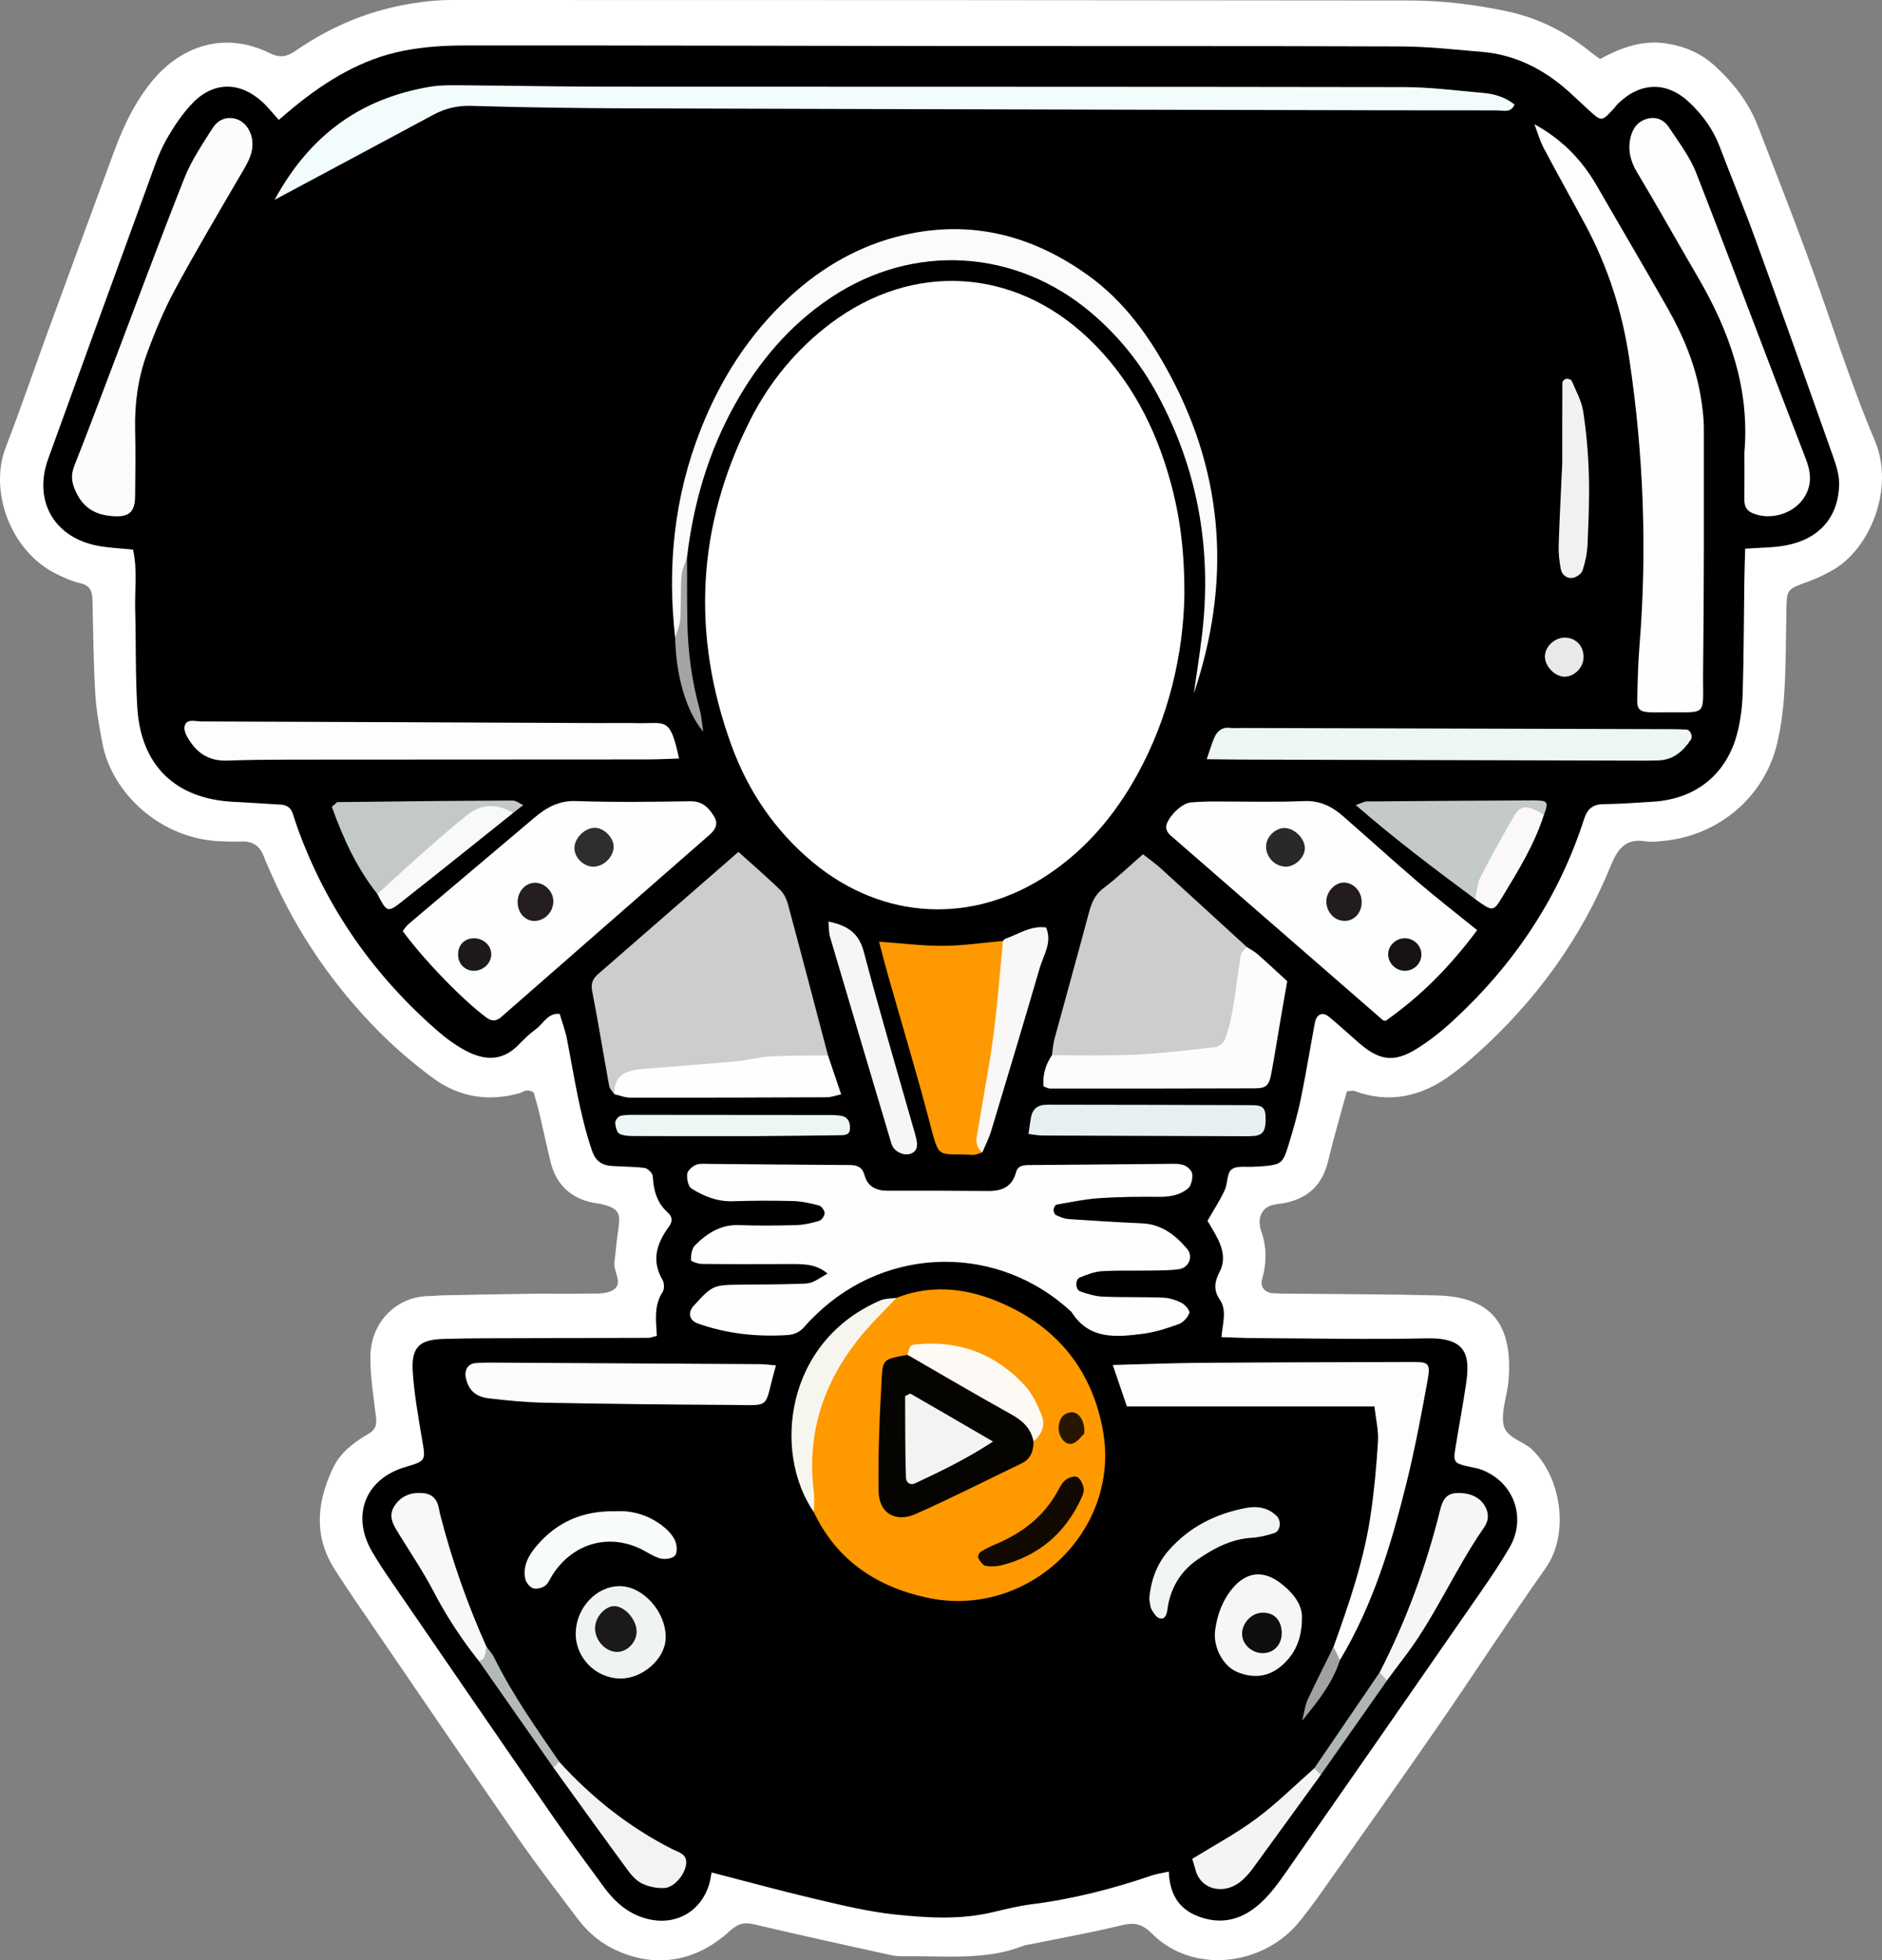 <?xml version="1.0" encoding="utf-8"?>
<!-- Generator: Adobe Illustrator 16.0.0, SVG Export Plug-In . SVG Version: 6.00 Build 0)  -->
<!DOCTYPE svg PUBLIC "-//W3C//DTD SVG 1.1//EN" "http://www.w3.org/Graphics/SVG/1.1/DTD/svg11.dtd">
<svg version="1.1" id="Layer_1" xmlns="http://www.w3.org/2000/svg" xmlns:xlink="http://www.w3.org/1999/xlink" x="0px" y="0px"
	 width="268.484px" height="279.59px" viewBox="0 0 268.484 279.59" enable-background="new 0 0 268.484 279.59"
	 xml:space="preserve">
<rect x="0" y="0" width="268.484" height="279.59" fill="#808080" stroke="none"/>
<g>
	<path fill="#FFFFFF" d="M228.259,8.422c3.062-1.667,6.146-2.788,9.667-2.195c2.609,0.439,4.864,1.453,6.799,3.245
		c2.614,2.421,4.76,5.173,6.053,8.52c2.414,6.253,4.867,12.492,7.178,18.783c3.191,8.686,5.895,17.572,9.508,26.075
		c2.878,6.775-0.677,15.691-6.387,18.677c-0.984,0.515-1.987,1.017-3.029,1.392c-3.143,1.133-3.145,1.108-3.203,4.11
		c-0.075,3.834-0.054,7.674-0.282,11.499c-0.15,2.535-0.461,5.096-1.053,7.561c-1.801,7.509-8.202,12.981-15.934,13.814
		c-0.95,0.103-1.94,0.238-2.868,0.088c-2.807-0.454-3.96,1.128-4.895,3.429c-4.283,10.542-10.84,19.49-19.319,27.048
		c-1.071,0.955-2.188,1.866-3.338,2.726c-4.24,3.173-8.847,4.281-13.969,2.4c-0.25-0.092-0.579,0.029-1.045,0.064
		c-0.898,3.304-1.883,6.649-2.705,10.034c-0.808,3.327-2.867,5.222-6.159,5.883c-0.626,0.125-1.277,0.153-1.886,0.33
		c-1.121,0.325-1.784,1.38-1.685,2.571c0.026,0.317,0.053,0.648,0.161,0.943c0.855,2.333,0.87,4.656,0.172,7.049
		c-0.306,1.049,0.406,1.891,1.5,1.971c1.273,0.092,2.554,0.063,3.832,0.078c6.553,0.075,13.108,0.069,19.658,0.244
		c7.409,0.199,10.599,3.794,10.237,11.289c-0.024,0.478-0.06,0.957-0.124,1.432c-0.254,1.897-0.968,3.869-0.662,5.668
		c0.332,1.947,2.803,2.333,4.154,3.659c4.369,4.293,5.084,12.278,1.913,16.769c-5.249,7.433-10.197,15.079-15.367,22.57
		c-5.443,7.886-10.992,15.7-16.511,23.533c-1.012,1.436-2.069,2.843-3.158,4.221c-5.135,6.507-15.281,7.778-21.193,1.865
		c-1.299-1.3-2.414-1.638-4.206-1.199c-4.333,1.056-8.732,1.837-13.105,2.73c-0.313,0.063-0.645,0.081-0.937,0.196
		c-5.379,2.128-11.018,1.447-16.583,1.526c-0.796,0.01-1.616,0.001-2.387-0.169c-6.541-1.438-13.081-2.88-19.6-4.409
		c-1.406-0.33-2.321-0.018-3.389,0.961c-4.989,4.575-10.967,5.398-16.768,2.48c-2.044-1.028-3.683-2.542-5.039-4.347
		c-2.879-3.829-5.812-7.624-8.536-11.562c-7.902-11.427-15.714-22.915-23.554-34.384c-0.811-1.187-1.581-2.402-2.369-3.605
		c-3.135-4.787-2.673-9.69-0.355-14.584c1.062-2.24,3.012-3.709,5.106-4.921c1.006-0.583,1.17-1.305,1.043-2.367
		c-0.34-2.847-0.816-5.708-0.802-8.561c0.024-5.095,3.844-8.671,8.372-8.706c0.638-0.005,1.276-0.088,1.914-0.1
		c4.155-0.082,8.309-0.171,12.464-0.224c2.557-0.033,5.117,0.039,7.673-0.025c1.413-0.035,3.06,0.158,4.172-0.49
		c1.576-0.916,0.042-2.623,0.219-3.98c0.206-1.573,0.313-3.161,0.56-4.727c0.377-2.383-0.028-3.011-2.527-3.59
		c-0.311-0.072-0.634-0.086-0.948-0.146c-3.328-0.632-5.396-2.612-6.202-5.882c-0.572-2.325-1.056-4.67-1.61-6.999
		c-0.251-1.054-0.576-2.091-0.792-2.868c-1.01-0.643-1.505-0.036-2.082,0.121c-4.44,1.207-8.617,0.536-12.287-2.183
		c-2.685-1.991-5.268-4.175-7.624-6.543c-6.479-6.515-11.638-13.977-15.366-22.398c-0.388-0.875-0.795-1.745-1.127-2.641
		c-0.577-1.558-1.661-2.252-3.315-2.152c-0.796,0.047-1.598-0.001-2.397-0.015c-9.191-0.154-16.033-7.123-17.311-13.934
		c-0.439-2.343-0.892-4.707-1.028-7.079c-0.257-4.463-0.303-8.94-0.404-13.411c-0.028-1.239-0.326-2.081-1.741-2.4
		c-1.227-0.277-2.415-0.826-3.549-1.397c-6.351-3.198-9.518-11.688-7.08-17.986C2.894,58.443,4.742,53,6.716,47.605
		c3.179-8.691,6.365-17.381,9.582-26.059c1.334-3.6,2.952-7.01,5.452-10.039c3.887-4.708,10.023-7.222,16.711-3.934
		c1.632,0.803,2.614,0.429,3.843-0.418C47.376,3.659,52.95,1.38,59.046,0.451C60.775,0.188,62.534,0,64.28,0
		c45.565-0.001,91.13,0.016,136.695,0.068c4.634,0.006,9.216,0.543,13.779,1.493c4.503,0.938,8.433,2.852,11.967,5.711
		C227.212,7.668,227.731,8.028,228.259,8.422"/>
	<path d="M248.964,78.258c-0.04,1.513-0.098,3.09-0.12,4.668c-0.073,5.272-0.075,10.547-0.229,15.817
		c-0.055,1.9-0.282,3.834-0.741,5.676c-1.483,5.954-5.872,9.523-11.991,9.919c-2.39,0.154-4.784,0.329-7.178,0.357
		c-1.546,0.019-2.286,0.763-2.728,2.138c-3.604,11.214-9.963,20.662-18.565,28.63c-1.632,1.511-3.396,2.935-5.28,4.107
		c-3.229,2.01-5.332,1.715-8.219-0.782c-1.449-1.253-2.854-2.561-4.334-3.778c-0.925-0.76-1.774-0.366-2.008,0.89
		c-0.671,3.61-1.255,7.237-1.998,10.832c-0.45,2.183-1.076,4.335-1.723,6.47c-0.847,2.795-1.046,2.908-3.951,3.155
		c-0.318,0.027-0.64,0.018-0.958,0.043c-1.108,0.087-2.501-0.186-3.241,0.384c-0.684,0.528-0.541,2.022-0.991,2.983
		c-0.667,1.426-1.537,2.756-2.447,4.349c0.41,0.718,0.998,1.644,1.485,2.621c0.742,1.488,1.052,3.088,0.259,4.613
		c-0.72,1.384-0.945,2.604-0.009,3.981c1.078,1.586,0.414,3.389,0.258,5.379c1.731,0.052,3.294,0.133,4.858,0.14
		c8.153,0.038,16.309,0.204,24.457,0.033c5.721-0.12,6.153,2.486,5.586,6.426c-0.454,3.159-1.064,6.296-1.567,9.448
		c-0.267,1.669-0.075,1.922,1.488,2.313c0.772,0.192,1.58,0.283,2.316,0.565c4.558,1.746,6.416,6.815,3.976,11.043
		c-1.276,2.211-2.716,4.333-4.171,6.433c-9.192,13.264-18.397,26.519-27.631,39.753c-1.093,1.565-2.232,3.157-3.618,4.449
		c-2.329,2.169-5.065,3.229-8.355,2.234c-3.166-0.957-4.719-3.084-4.852-6.603c-0.93,0.201-1.674,0.289-2.369,0.526
		c-5.608,1.913-11.314,3.392-17.21,4.126c-1.893,0.237-3.761,0.716-5.625,1.153c-4.581,1.071-9.222,0.796-13.803,0.313
		c-3.79-0.398-7.54-1.306-11.263-2.18c-4.96-1.164-9.876-2.513-14.959-3.821c-0.108,0.528-0.182,1.153-0.364,1.743
		c-1.128,3.661-4.412,5.668-8.115,5.023c-3.042-0.531-5.185-2.359-6.932-4.751c-2.45-3.355-4.934-6.688-7.296-10.104
		c-7.814-11.303-15.584-22.637-23.36-33.967c-0.813-1.186-1.594-2.396-2.326-3.633c-3.064-5.175-1.034-10.43,4.662-12.124
		c3.026-0.9,2.956-0.888,2.42-4.028c-0.536-3.144-1.093-6.303-1.313-9.478c-0.245-3.542,0.864-4.674,4.346-4.776
		c4.154-0.121,8.312-0.092,12.468-0.109c5.595-0.022,11.19-0.023,16.785-0.048c0.308-0.001,0.615-0.136,1.217-0.278
		c-0.09-2.067-0.485-4.289,0.829-6.264c0.271-0.407,0.238-1.286-0.024-1.732c-1.632-2.783-0.802-5.229,0.903-7.563
		c0.575-0.788,0.527-1.43-0.161-2.046c-1.545-1.382-2.019-3.159-2.126-5.156c-0.024-0.434-0.711-1.129-1.162-1.19
		c-1.576-0.215-3.185-0.165-4.775-0.292c-1.376-0.11-2.246-0.731-2.744-2.196c-1.757-5.172-2.522-10.549-3.558-15.873
		c-0.238-1.224-0.687-2.406-1.039-3.608c-1.706-0.178-2.317,1.387-3.404,2.176c-0.899,0.655-1.714,1.443-2.489,2.245
		c-2.263,2.344-4.836,2.229-7.454,0.852c-1.4-0.736-2.726-1.683-3.925-2.72c-9.124-7.892-15.869-17.453-20.029-28.803
		c-0.274-0.749-0.52-1.509-0.76-2.271c-0.272-0.866-0.861-1.284-1.754-1.334c-2.232-0.127-4.464-0.283-6.696-0.394
		c-8.314-0.409-13.263-5.168-13.757-13.532c-0.274-4.622-0.169-9.265-0.295-13.897c-0.077-2.841,0.341-5.714-0.308-8.539
		c-1.881-0.206-3.635-0.252-5.322-0.611c-6.052-1.289-8.9-6.472-6.781-12.338c4.773-13.216,9.586-26.418,14.404-39.618
		c0.712-1.948,1.366-3.953,2.37-5.752c1.076-1.929,2.337-3.839,3.869-5.414c2.958-3.041,6.684-3.021,9.823-0.201
		c0.811,0.728,1.49,1.601,2.439,2.637c0.784-0.665,1.468-1.266,2.173-1.841c4.638-3.779,9.682-6.853,15.62-8.017
		c2.796-0.548,5.701-0.751,8.556-0.753c23.02-0.021,46.04,0.056,69.059,0.079c21.582,0.023,43.163-0.021,64.744,0.059
		c3.819,0.015,7.64,0.453,11.454,0.771c4.807,0.402,8.87,2.498,12.422,5.671c0.953,0.852,1.867,1.748,2.811,2.608
		c1.864,1.699,1.868,1.696,3.589-0.167c0.216-0.234,0.393-0.508,0.621-0.729c3.223-3.121,6.99-3.198,10.21-0.136
		c1.867,1.776,3.363,3.828,4.293,6.275c1.701,4.477,3.531,8.908,5.167,13.409c3.709,10.205,7.35,20.435,10.969,30.673
		c0.471,1.332,0.942,2.776,0.903,4.154c-0.131,4.618-2.822,7.69-7.491,8.613C253.035,78.133,251.113,78.093,248.964,78.258"/>
	<path fill="#FFFFFF" d="M168.961,85.148c-0.193,8.078-2.147,17.037-6.708,25.315c-3.121,5.664-7.183,10.53-12.594,14.181
		c-10.792,7.282-23.684,6.657-33.695-1.659c-5.411-4.494-9.25-10.166-11.625-16.702c-5.738-15.787-4.933-31.308,2.667-46.344
		c2.767-5.473,6.609-10.144,11.549-13.854c11.628-8.734,26.085-7.912,36.664,2.126c5.957,5.652,9.607,12.674,11.758,20.491
		C168.335,73.635,169.011,78.698,168.961,85.148"/>
	<path fill="#FEFEFE" d="M118.041,181.643c-1.571-1.403-3.501-1.361-5.427-1.357c-4.156,0.009-8.31,0.029-12.465-0.016
		c-0.557-0.006-1.58-0.359-1.582-0.556c-0.004-0.712,0.122-1.64,0.585-2.102c1.713-1.712,3.668-2.984,6.294-2.884
		c2.713,0.104,5.434,0.082,8.149,0.002c1.091-0.032,2.196-0.282,3.246-0.599c0.365-0.11,0.799-0.718,0.8-1.1
		c0.002-0.379-0.439-1.001-0.797-1.096c-1.214-0.322-2.474-0.601-3.724-0.635c-2.874-0.079-5.754-0.06-8.628,0.027
		c-2.18,0.066-4.091-0.709-5.844-1.813c-0.475-0.3-0.682-1.38-0.616-2.063c0.046-0.479,0.689-1.063,1.203-1.292
		c0.545-0.244,1.253-0.162,1.89-0.157c6.71,0.051,13.421,0.128,20.131,0.163c1.088,0.005,1.768,0.319,2.08,1.456
		c0.442,1.616,1.653,2.211,3.273,2.208c4.79-0.01,9.58-0.01,14.37,0.037c1.976,0.019,3.416-0.605,3.968-2.667
		c0.254-0.951,1.028-1.026,1.875-1.032c6.551-0.043,13.101-0.117,19.652-0.167c0.796-0.005,1.641-0.071,2.372,0.169
		c0.516,0.169,1.187,0.776,1.237,1.246c0.072,0.686-0.13,1.686-0.606,2.087c-1.111,0.936-2.529,1.209-4.033,1.197
		c-2.874-0.025-5.757-0.003-8.622,0.19c-2.048,0.138-4.077,0.569-6.105,0.925c-0.187,0.034-0.406,0.471-0.42,0.73
		c-0.013,0.256,0.15,0.665,0.352,0.761c0.56,0.263,1.173,0.523,1.779,0.565c3.504,0.242,7.01,0.451,10.518,0.613
		c2.77,0.129,4.728,1.66,6.406,3.637c0.913,1.075,0.265,2.691-1.165,2.898c-1.256,0.182-2.543,0.172-3.818,0.193
		c-2.396,0.04-4.799-0.047-7.188,0.099c-1.065,0.065-2.136,0.49-3.143,0.899c-0.688,0.28-0.634,1.745,0.074,1.985
		c1.035,0.352,2.124,0.692,3.203,0.738c2.873,0.123,5.754,0.029,8.627,0.147c0.902,0.036,1.85,0.349,2.657,0.769
		c0.504,0.262,1.191,1.113,1.072,1.43c-0.239,0.639-0.88,1.344-1.518,1.576c-1.644,0.6-3.352,1.148-5.079,1.372
		c-3.823,0.496-7.707,0.888-10.207-3.099c-10.356-9.676-26.17-9.533-36.403,0.333c-0.574,0.555-1.146,1.117-1.662,1.724
		c-0.659,0.775-1.445,1.167-2.475,1.231c-4.352,0.273-8.606-0.184-12.73-1.635c-1.298-0.457-1.535-1.573-0.594-2.593
		c2.71-2.938,2.712-2.931,7.06-2.966c2.716-0.022,5.434-0.034,8.148-0.119C115.818,183.053,115.816,182.994,118.041,181.643"/>
	<path fill="#FE9900" d="M127.891,185.103c5.603-2.185,11.043-1.201,16.181,1.302c7.356,3.584,11.836,9.588,13.277,17.658
		c2.547,14.27-10.695,26.895-25.068,23.812c-7.175-1.539-12.905-5.305-16.168-12.183
		C113.041,202.267,117.172,191.54,127.891,185.103"/>
	<path fill="#CDCDCD" d="M87.647,156.065c-0.254-0.38-0.662-0.733-0.738-1.146c-0.829-4.528-1.554-9.075-2.436-13.592
		c-0.222-1.135,0.142-1.784,0.908-2.449c6.597-5.73,13.183-11.472,19.962-17.375c1.987,1.789,4,3.526,5.91,5.37
		c0.542,0.522,0.943,1.31,1.143,2.048c1.94,7.194,3.824,14.404,5.724,21.609c-4.916,2.127-10.223,1.624-15.357,2.307
		C97.647,153.519,92.197,152.715,87.647,156.065"/>
	<path fill="#FDFEFE" d="M57.447,132.796c0.28-0.339,0.525-0.743,0.867-1.033c5.953-5.041,11.925-10.061,17.878-15.103
		c1.732-1.468,3.498-2.494,5.973-2.41c5.415,0.184,10.842,0.118,16.261,0.028c1.714-0.028,2.603,0.817,3.411,2.107
		c0.506,0.809,0.444,1.486-0.113,2.161c-0.301,0.365-0.677,0.672-1.036,0.985c-9.719,8.498-19.443,16.99-29.155,25.495
		c-0.707,0.62-1.347,0.686-2.107,0.127C66.057,142.672,60.6,137.063,57.447,132.796"/>
	<path fill="#FEFEFE" d="M218.896,17.718c3.959,2.163,6.799,5.124,8.9,8.773c3.347,5.812,6.763,11.584,10.076,17.415
		c2.22,3.906,3.953,8.026,4.721,12.484c0.27,1.567,0.475,3.169,0.477,4.755c0.007,11.505,0.029,23.01-0.107,34.513
		c-0.08,6.79,0.914,5.857-5.773,5.937c-0.639,0.008-1.28,0.02-1.918-0.013c-1.322-0.069-1.738-0.433-1.709-1.71
		c0.059-2.556,0.108-5.116,0.315-7.662c1.121-13.761,0.588-27.463-1.456-41.104c-1.002-6.68-3.037-13.05-6.243-19.017
		c-1.965-3.658-4.003-7.274-5.94-10.946C219.67,20.065,219.337,18.863,218.896,17.718"/>
	<path fill="#FDFEFE" d="M210.73,132.664c-4.069,5.449-8.135,9.454-13.042,12.928c-0.145-0.034-0.33-0.023-0.43-0.11
		c-9.971-8.665-19.936-17.337-29.9-26.01c-0.24-0.209-0.513-0.402-0.687-0.658c-0.166-0.244-0.319-0.565-0.309-0.846
		c0.043-1.227,2.127-3.378,3.435-3.508c1.108-0.11,2.226-0.142,3.34-0.146c4.3-0.016,8.605,0.123,12.897-0.06
		c2.289-0.098,3.995,0.779,5.582,2.166c3.593,3.141,7.126,6.35,10.752,9.451C205.022,128.141,207.788,130.282,210.73,132.664"/>
	<path fill="#F3FCFC" d="M39.174,28.501c5.098-9.377,12.371-14.435,22.054-16.109c1.715-0.296,3.505-0.232,5.259-0.221
		c6.552,0.041,13.103,0.185,19.654,0.189c38.04,0.024,76.079-0.005,114.118,0.062c3.818,0.007,7.638,0.509,11.452,0.845
		c1.584,0.14,3.08,0.631,4.355,1.644c-0.543,1.263-1.64,0.832-2.507,0.832c-10.389,0.008-20.778-0.023-31.167-0.048
		c-30.687-0.074-61.374-0.133-92.061-0.237c-7.671-0.026-15.344-0.12-23.01-0.358c-2.02-0.063-3.764,0.336-5.486,1.262
		C54.542,20.283,47.241,24.183,39.174,28.501"/>
	<path fill="#CDCDCD" d="M150.063,150.509c0.119-0.777,0.163-1.575,0.367-2.329c1.624-5.994,3.306-11.972,4.902-17.973
		c0.378-1.425,0.86-2.615,2.125-3.562c1.905-1.429,3.631-3.097,5.597-4.807c0.805,0.633,1.699,1.255,2.499,1.98
		c4.12,3.736,8.216,7.5,12.32,11.253c0.579,4.011-0.462,7.864-1.234,11.726c-0.354,1.77-1.325,3.38-3.272,3.697
		c-7.196,1.169-14.418,2.107-21.721,1.001C151.011,151.399,150.496,150.991,150.063,150.509"/>
	<path fill="#FAFBFB" d="M96.318,90.964c-1.152-10.175-0.148-20.083,3.624-29.662c2.853-7.245,6.938-13.658,12.69-18.948
		c4.669-4.294,10.026-7.378,16.239-8.82c9.65-2.239,18.348,0.013,26.298,5.694c5.208,3.721,8.818,8.779,11.776,14.313
		c7.798,14.59,8.624,29.774,3.362,45.373c0.396-2.804,0.845-5.601,1.178-8.412c1.431-12.087-0.581-23.556-6.396-34.283
		c-2.381-4.389-5.476-8.246-9.289-11.504c-10.815-9.24-25.499-10.141-37.308-2.243c-5.833,3.901-10.239,9.104-13.641,15.199
		c-3.791,6.79-5.922,14.1-6.84,21.791c-0.767,3.045-0.125,6.146-0.372,9.209C97.565,89.587,98.18,91.027,96.318,90.964"/>
	<path fill="#FDFDFD" d="M190.242,234.872c2.221-6.153,4.343-12.343,5.296-18.841c0.509-3.469,0.833-6.973,1.044-10.473
		c0.093-1.544-0.302-3.118-0.508-4.967h-35.313c-0.691-2.026-1.296-3.798-2.016-5.908c4.421-0.113,8.527-0.279,12.633-0.31
		c10.061-0.074,20.123-0.087,30.185-0.121c2.235-0.007,2.533,0.199,2.103,2.568c-0.882,4.86-1.793,9.726-2.975,14.52
		c-2.179,8.838-4.793,17.539-9.536,25.429C189.413,236.828,189.717,235.903,190.242,234.872"/>
	<path fill="#FCFDFD" d="M248.853,64.526c0.782-9.154-2.141-17.315-6.671-25.061c-2.902-4.963-5.7-9.987-8.657-14.917
		c-0.973-1.621-1.327-3.245-0.899-5.016c0.315-1.3,1.112-2.314,2.506-2.627c1.225-0.275,2.28,0.225,2.923,1.204
		c1.396,2.125,3.005,4.204,3.917,6.54c5.283,13.528,10.351,27.14,15.599,40.683c0.754,1.944,0.978,3.638-0.09,5.461
		c-1.427,2.437-4.908,3.547-7.542,2.361c-0.831-0.374-1.102-1.04-1.093-1.915C248.867,69.002,248.853,66.764,248.853,64.526"/>
	<path fill="#FE9901" d="M140.146,164.353c-0.444,0.127-0.895,0.384-1.331,0.361c-5.26-0.279-4.74,0.88-6.252-4.863
		c-1.816-6.896-3.883-13.726-5.831-20.587c-0.431-1.517-0.82-3.046-1.334-4.959c3.259,0.23,6.216,0.614,9.171,0.598
		c2.838-0.017,5.674-0.449,8.511-0.699c1.634,1.372,0.965,3.159,0.936,4.868C143.87,147.678,141.459,155.931,140.146,164.353"/>
	<path fill="#FCFCFC" d="M16.463,73.635c-3.035-0.093-4.818-1.363-5.861-4.009c-0.437-1.109-0.439-2.084,0.004-3.202
		c1.758-4.443,3.438-8.918,5.137-13.385c3.512-9.232,6.937-18.499,10.578-27.68c0.984-2.483,2.538-4.758,3.974-7.039
		c0.704-1.119,1.867-1.759,3.296-1.382c1.324,0.348,2.278,1.695,2.412,3.248c0.131,1.516-0.516,2.755-1.252,4.019
		c-3.289,5.647-6.63,11.268-9.742,17.012c-1.586,2.926-2.879,6.037-4.028,9.166c-1.272,3.459-1.783,7.092-1.704,10.806
		c0.069,3.189,0.041,6.381-0.001,9.571C19.247,72.956,18.475,73.697,16.463,73.635"/>
	<path fill="#FCFEFE" d="M96.87,108.189c-1.59,0.046-3.133,0.128-4.677,0.129c-16.909,0.015-33.819,0.01-50.729,0.026
		c-3.03,0.003-6.062,0.033-9.09,0.136c-2.089,0.071-3.756-0.701-4.971-2.327c-0.538-0.721-1.198-1.718-1.081-2.48
		c0.191-1.252,1.521-0.779,2.388-0.776c18.822,0.061,37.645,0.149,56.467,0.23c1.914,0.008,3.83-0.036,5.743,0.01
		C94.974,103.234,95.577,102.122,96.87,108.189"/>
	<path fill="#EDF5F5" d="M172.149,108.285c0.444-1.286,0.701-2.187,1.065-3.041c0.401-0.939,1.067-1.545,2.209-1.432
		c0.633,0.063,1.276,0.015,1.915,0.017c20.28,0.055,40.561,0.11,60.841,0.167c0.798,0.003,1.597,0.008,2.393,0.06
		c0.594,0.039,0.966,0.947,0.627,1.455c-1.11,1.665-2.51,2.879-4.633,2.948c-0.798,0.026-1.596,0.031-2.395,0.029
		c-18.682-0.046-37.365-0.093-56.048-0.144C176.249,108.339,174.375,108.308,172.149,108.285"/>
	<path fill="#FCFCFC" d="M150.063,150.509c3.981-0.018,7.968,0.097,11.94-0.091c3.794-0.18,7.578-0.64,11.355-1.075
		c0.512-0.059,1.209-0.595,1.386-1.071c0.491-1.326,0.848-2.721,1.086-4.118c0.451-2.651,0.753-5.327,1.194-7.979
		c0.068-0.404,0.556-0.738,0.849-1.104c0.523,0.345,1.095,0.634,1.561,1.044c1.422,1.252,2.803,2.55,4.2,3.83
		c-0.297,1.704-0.6,3.406-0.892,5.111c-0.455,2.661-0.873,5.328-1.365,7.982c-0.337,1.826-0.714,2.182-2.463,2.188
		c-9.697,0.034-19.394,0.035-29.092,0.032c-0.291,0-0.582-0.182-0.941-0.302C148.706,153.336,149.15,151.864,150.063,150.509"/>
	<path fill="#FCFCFC" d="M110.7,194.745c-1.842,6.339-0.366,5.663-6.52,5.633c-8.782-0.042-17.565-0.145-26.346-0.311
		c-2.707-0.051-5.419-0.31-8.111-0.63c-1.953-0.232-2.918-1.238-3.272-2.953c-0.225-1.093,0.328-1.974,1.356-2.067
		c0.793-0.072,1.594-0.079,2.391-0.075c12.774,0.068,25.548,0.14,38.323,0.222C109.149,194.568,109.777,194.666,110.7,194.745"/>
	<path fill="#C4C9C9" d="M210.438,128.228c-5.7-4.231-11.377-8.491-17.031-13.408c0.812-0.27,1.202-0.511,1.594-0.515
		c7.957-0.068,15.913-0.109,23.87-0.152c0.317-0.001,0.635,0.021,0.952,0.046c0.951,0.077,1.04,0.494,0.431,2.012
		c-2.191-0.037-3.389,1.23-4.49,2.992C213.911,122.169,212.67,125.492,210.438,128.228"/>
	<path fill="#C3C9C9" d="M53.839,127.513c-2.981-3.762-4.928-8.037-6.495-12.442c0.437-0.344,0.658-0.669,0.883-0.672
		c8.301-0.102,16.602-0.187,24.904-0.222c0.502-0.002,1.007,0.426,1.511,0.653c-0.473,0.368-0.947,0.735-1.42,1.103
		c-5.524-0.25-8.762,3.582-12.424,6.792C58.691,124.574,57.462,127.832,53.839,127.513"/>
	<path fill="#E6F0F0" d="M146.728,161.736c0.133-0.9,0.218-1.676,0.368-2.439c0.209-1.056,0.855-1.659,1.958-1.72
		c0.159-0.008,0.318-0.021,0.477-0.021c9.715,0.017,19.431,0.023,29.146,0.067c1.427,0.006,1.821,0.426,1.868,1.583
		c0.083,2.017-0.316,2.696-1.685,2.816c-0.474,0.041-0.954,0.033-1.431,0.032c-9.556-0.028-19.112-0.055-28.668-0.097
		C148.141,161.955,147.522,161.827,146.728,161.736"/>
	<path fill="#FDFEFE" d="M87.647,156.065c-0.086-1.845,0.763-2.98,2.574-3.38c0.309-0.069,0.619-0.155,0.932-0.181
		c4.572-0.373,9.147-0.706,13.715-1.119c1.727-0.156,3.429-0.621,5.156-0.716c2.693-0.149,5.397-0.103,8.096-0.139
		c0.6,1.771,1.2,3.54,1.883,5.558c-0.902,0.188-1.473,0.408-2.045,0.411c-9.353,0.041-18.706,0.067-28.059,0.054
		C89.148,156.551,88.397,156.235,87.647,156.065"/>
	<path fill="#F5F6F6" d="M118.18,131.441c2.959,0.593,4.391,1.806,5.06,4.348c2.143,8.152,4.542,16.236,6.842,24.347
		c0.217,0.765,0.463,1.524,0.635,2.3c0.175,0.789,0.235,1.628-0.65,2.048c-0.976,0.464-2.383-0.141-2.806-1.134
		c-0.124-0.291-0.202-0.602-0.292-0.906c-2.859-9.605-5.722-19.209-8.56-28.82C118.24,133.053,118.275,132.421,118.18,131.441"/>
	<path fill="#F5F6F6" d="M196.822,238.526c3.773-7.376,6.635-15.095,8.616-23.135c0.335-1.36,0.816-2.388,2.406-2.448
		c2.061-0.077,3.625,0.763,4.246,2.393c0.16,0.421,0.207,0.94,0.126,1.383c-0.081,0.448-0.331,0.892-0.597,1.276
		c-4.15,6.012-6.982,12.835-11.477,18.635c-0.777,1.002-1.517,2.034-2.274,3.052C196.969,239.794,196.418,239.591,196.822,238.526"
		/>
	<path fill="#F9F8F6" d="M140.146,164.353c-1.272-0.978-0.78-2.283-0.587-3.485c0.696-4.353,1.564-8.682,2.14-13.05
		c0.597-4.52,0.932-9.075,1.381-13.614c0.116-0.108,0.213-0.269,0.35-0.317c1.9-0.659,3.636-1.914,5.803-1.602
		c0.913,2.131-0.373,3.938-0.922,5.825c-2.257,7.747-4.58,15.475-6.913,23.201C141.083,162.355,140.568,163.34,140.146,164.353"/>
	<path fill="#F7F8F8" d="M68.327,236.917c-2.48-3.114-4.647-6.415-6.491-9.96c-1.464-2.816-3.263-5.458-4.925-8.171
		c-0.759-1.239-1.599-2.482-0.659-3.963c0.947-1.492,2.385-2.013,4.111-1.869c1.068,0.089,1.774,0.633,2.109,1.633
		c0.151,0.45,0.198,0.934,0.316,1.396c1.663,6.482,3.875,12.771,6.609,18.878C70.029,236.061,70,236.916,68.327,236.917"/>
	<path fill="#F5F7F7" d="M185.737,230.777c-0.016,3.141-1.072,5.231-2.969,6.852c-1.868,1.597-4.058,1.761-6.268,0.842
		c-2.021-0.84-3.468-3.541-3.151-5.944c0.293-2.228,1.062-4.332,2.552-6.073c1.954-2.283,4.33-2.517,6.739-0.692
		C184.493,227.166,185.81,228.891,185.737,230.777"/>
	<path fill="#F7FBFB" d="M87.866,215.548c2.252-0.145,4.529,0.498,6.511,1.98c0.742,0.555,1.471,1.274,1.877,2.083
		c0.315,0.629,0.418,1.726,0.064,2.223c-0.317,0.446-1.457,0.62-2.107,0.445c-1.05-0.283-1.979-0.987-2.989-1.45
		c-4.64-2.132-9.6-0.6-12.415,3.81c-0.341,0.534-0.589,1.209-1.07,1.549c-0.45,0.316-1.239,0.503-1.72,0.323
		c-0.482-0.18-0.994-0.84-1.096-1.367c-0.368-1.887,0.565-3.432,1.725-4.774C79.529,217.036,83.215,215.429,87.866,215.548"/>
	<path fill="#F0F3F3" d="M88.315,226.226c3.385-0.065,6.744,3.68,6.652,7.417c-0.073,2.964-3.334,5.832-6.547,5.758
		c-3.509-0.08-6.359-3.029-6.287-6.506C82.208,229.326,85.021,226.29,88.315,226.226"/>
	<path fill="#F6F6EF" d="M127.891,185.103c-1.527,1.615-3.126,3.167-4.569,4.854c-5.641,6.596-8.312,14.146-7.222,22.884
		c0.117,0.937,0.015,1.9,0.014,2.851c-5.917-8.575-4.126-24.398,9.486-30.221C126.29,185.176,127.124,185.218,127.891,185.103"/>
	<path fill="#F0F1F1" d="M222.866,66.13c0-2.997-0.007-7.276,0.023-11.555c0.001-0.195,0.318-0.517,0.524-0.549
		c0.254-0.04,0.718,0.09,0.794,0.271c0.609,1.441,1.418,2.871,1.651,4.383c0.456,2.966,0.718,5.979,0.804,8.981
		c0.097,3.325-0.04,6.66-0.187,9.987c-0.054,1.247-0.317,2.514-0.705,3.701c-0.155,0.473-0.867,0.984-1.391,1.069
		c-0.842,0.135-1.56-0.413-1.721-1.278c-0.201-1.073-0.333-2.183-0.301-3.271C222.459,74.383,222.651,70.9,222.866,66.13"/>
	<path fill="#EDF5F5" d="M104.587,162.043c-4.632-0.001-9.264,0.011-13.896-0.014c-0.781-0.004-1.645,0.004-2.311-0.32
		c-0.385-0.188-0.587-1.024-0.612-1.58c-0.015-0.33,0.423-0.907,0.747-0.981c0.765-0.173,1.584-0.143,2.381-0.143
		c8.945,0.001,17.89,0.008,26.835,0.024c0.796,0.002,1.613-0.023,2.381,0.142c0.901,0.194,1.176,0.937,1.142,1.811
		c-0.035,0.908-0.734,0.923-1.334,0.932c-4.152,0.063-8.305,0.092-12.458,0.129C106.504,162.052,105.545,162.044,104.587,162.043"/>
	<path fill="#F2F4F4" d="M79.773,251.268c4.635,5.112,9.959,9.328,16.126,12.464c0.804,0.41,1.939,0.628,1.995,1.768
		c0.075,1.559-1.595,3.684-3.082,3.777c-1.046,0.067-2.209-0.169-3.161-0.61c-0.816-0.379-1.527-1.155-2.079-1.907
		c-3.568-4.858-7.08-9.756-10.61-14.641C78.584,251.216,78.995,251.067,79.773,251.268"/>
	<path fill="#F3F5F5" d="M188.414,253.148c-3.25,4.479-6.494,8.962-9.755,13.433c-0.372,0.51-0.812,0.976-1.264,1.418
		c-2.406,2.357-6.064,1.734-6.861-1.356c-0.117-0.455-0.266-0.903-0.45-1.521c3.066-1.898,6.279-3.612,9.17-5.76
		c2.911-2.161,5.502-4.753,8.234-7.156C188.336,251.989,188.781,252.17,188.414,253.148"/>
	<path fill="#F0F4F4" d="M163.949,228.005c0.223-2.49,1.02-4.871,2.749-6.851c2.935-3.36,6.715-5.254,11.05-6.082
		c1.627-0.311,3.159-0.058,4.405,1.173c0.669,0.66,0.517,2.126-0.348,2.405c-1.036,0.334-2.128,0.605-3.21,0.673
		c-2.985,0.188-5.5,1.529-7.845,3.175c-2.449,1.72-3.846,4.171-4.226,7.171c-0.082,0.652-0.362,1.371-1.121,1.134
		c-0.475-0.147-0.863-0.792-1.139-1.296C164.047,229.11,164.06,228.588,163.949,228.005"/>
	<path fill="#FAF9F9" d="M53.839,127.513c2.224-2.021,4.425-4.068,6.677-6.058c2.017-1.781,4.043-3.558,6.15-5.231
		c2.068-1.643,4.308-1.598,6.556-0.291c-5.36,4.277-10.697,8.582-16.092,12.814C55.305,130.179,55.135,130.055,53.839,127.513"/>
	<path fill="#FAF8F8" d="M210.438,128.228c0.246-1.053,0.297-2.206,0.774-3.142c1.497-2.938,3.113-5.82,4.767-8.674
		c0.955-1.647,1.931-1.644,4.275-0.201c-1.341,4.221-3.651,7.956-5.923,11.703C213.016,130.081,212.958,130.045,210.438,128.228"/>
	<path fill="#A5A4A4" d="M96.318,90.964c0.25-0.877,0.659-1.743,0.719-2.632c0.141-2.063,0.037-4.142,0.188-6.203
		c0.066-0.903,0.512-1.779,0.786-2.667c0.012,3.01-0.006,6.021,0.042,9.03c0.068,4.301,0.608,8.539,1.761,12.695
		c0.246,0.887,0.304,1.825,0.52,3.193C97.845,101.368,96.439,96.381,96.318,90.964"/>
	<path fill="#B3B9B9" d="M79.773,251.268c-0.271,0.283-0.541,0.566-0.811,0.85c-3.545-5.068-7.09-10.135-10.635-15.202
		c1.092-0.302,0.843-1.303,1.071-2.055c0.366,0.504,0.816,0.967,1.086,1.517C73.07,241.662,76.473,246.432,79.773,251.268"/>
	<path fill="#EAE9E9" d="M223.391,90.946c1.515,0.094,2.551,1.256,2.52,2.825c-0.029,1.425-1.283,2.716-2.665,2.743
		c-1.492,0.029-3.013-1.643-2.838-3.12C220.574,92,221.967,90.857,223.391,90.946"/>
	<path fill="#AFB5B5" d="M188.414,253.148c-0.309-0.314-0.618-0.628-0.926-0.943c3.112-4.559,6.223-9.119,9.334-13.679
		c0.349,0.385,0.698,0.77,1.047,1.156C194.716,244.171,191.564,248.66,188.414,253.148"/>
	<path fill="#A0A1A1" d="M190.242,234.872l0.913,1.897c-0.979,3.054-2.847,5.559-5.396,8.644c0.371-1.48,0.444-2.265,0.76-2.937
		C187.717,239.921,188.994,237.403,190.242,234.872"/>
	<path fill="#060401" d="M147.439,205.576c-0.002,1.359-0.373,2.506-1.714,3.149c-5.027,2.411-9.997,4.948-15.093,7.204
		c-2.89,1.279-5.244-0.119-5.293-3.246c-0.085-5.407,0.145-10.827,0.45-16.23c0.147-2.62,0.358-2.608,3.665-3.223
		c6.533,1.344,11.542,5.65,17.103,8.868C147.814,202.825,147.618,204.291,147.439,205.576"/>
	<path fill="#FDF9F5" d="M147.439,205.576c-0.364-1.856-1.548-2.95-3.173-3.852c-4.974-2.763-9.878-5.652-14.81-8.493
		c0.147-0.42,0.22-0.893,0.473-1.235c0.148-0.201,0.575-0.239,0.885-0.269c6.121-0.586,11.293,1.428,15.42,5.921
		c1.039,1.131,1.727,2.651,2.33,4.095C149.174,203.203,148.673,204.549,147.439,205.576"/>
	<path fill="#120A00" d="M141.325,223.416c-0.385-0.071-0.777-0.033-0.992-0.209c-0.338-0.278-0.644-0.669-0.789-1.075
		c-0.075-0.209,0.15-0.675,0.371-0.812c0.666-0.413,1.381-0.758,2.105-1.063c3.791-1.595,6.908-3.961,8.905-7.646
		c0.3-0.555,0.617-1.175,1.098-1.539c0.432-0.325,1.219-0.605,1.631-0.419c0.452,0.203,0.771,0.93,0.925,1.489
		c0.112,0.409-0.053,0.957-0.242,1.376c-2.309,5.127-6.159,8.442-11.655,9.776C142.223,223.405,141.731,223.381,141.325,223.416"/>
	<path fill="#281700" d="M154.686,204.465c-0.386,0.349-0.927,1.168-1.664,1.422c-1.063,0.367-2.142-1.075-1.984-2.502
		c0.11-0.997,0.585-1.779,1.66-1.946C153.82,201.264,154.801,202.549,154.686,204.465"/>
	<path fill="#2F2D2D" d="M84.61,123.611c-1.398-0.02-2.715-1.362-2.665-2.714c0.057-1.522,1.709-2.997,3.154-2.817
		c1.164,0.146,2.349,1.368,2.435,2.513C87.649,122.107,86.169,123.633,84.61,123.611"/>
	<path fill="#251E1E" d="M78.931,128.408c0.079,1.498-1.035,2.805-2.5,2.933c-1.438,0.126-2.612-1.112-2.588-2.729
		c0.02-1.368,0.964-2.524,2.196-2.689C77.443,125.734,78.854,126.947,78.931,128.408"/>
	<path fill="#1E1A1A" d="M67.455,133.827c1.387-0.083,2.572,0.91,2.625,2.202c0.053,1.272-1.082,2.408-2.428,2.433
		c-1.179,0.022-2.146-0.821-2.279-1.986C65.205,135.007,66.066,133.911,67.455,133.827"/>
	<path fill="#2A2828" d="M186.148,121.059c-0.072,1.39-1.583,2.69-2.95,2.539c-1.488-0.165-2.63-1.468-2.578-2.941
		c0.049-1.434,1.513-2.723,2.887-2.543C184.896,118.296,186.215,119.767,186.148,121.059"/>
	<path fill="#231C1C" d="M191.866,131.341c-1.447,0.02-2.618-1.188-2.652-2.738c-0.033-1.451,1.304-2.827,2.644-2.722
		c1.27,0.1,2.279,1.171,2.389,2.536C194.376,130.017,193.313,131.321,191.866,131.341"/>
	<path fill="#181313" d="M202.776,136.118c0.013,1.32-1.131,2.411-2.455,2.339c-1.351-0.072-2.399-1.243-2.28-2.546
		c0.1-1.103,1.08-2.016,2.237-2.087C201.608,133.743,202.763,134.804,202.776,136.118"/>
	<path fill="#0E0E0E" d="M179.946,230.018c1.613-0.114,2.71,0.832,2.885,2.488c0.193,1.824-0.912,3.213-2.603,3.273
		c-1.489,0.053-2.873-1.087-3.021-2.49C177.04,231.714,178.367,230.128,179.946,230.018"/>
	<path fill="#1C1919" d="M87.811,229.086c1.535,0.178,3.071,2.079,3.006,3.72c-0.066,1.645-1.642,3.028-3.162,2.774
		c-1.719-0.288-3.021-2.127-2.72-3.841C85.199,230.239,86.601,228.946,87.811,229.086"/>
	<path fill="#F2F4F4" d="M129.125,199.116c0.496-0.224,0.694-0.384,0.774-0.338c3.847,2.216,7.684,4.45,11.765,6.823
		c-3.696,2.425-7.393,4.218-11.113,5.959c-0.629,0.295-1.281-0.004-1.31-0.832C129.104,206.801,129.159,202.876,129.125,199.116"/>
</g>
</svg>
